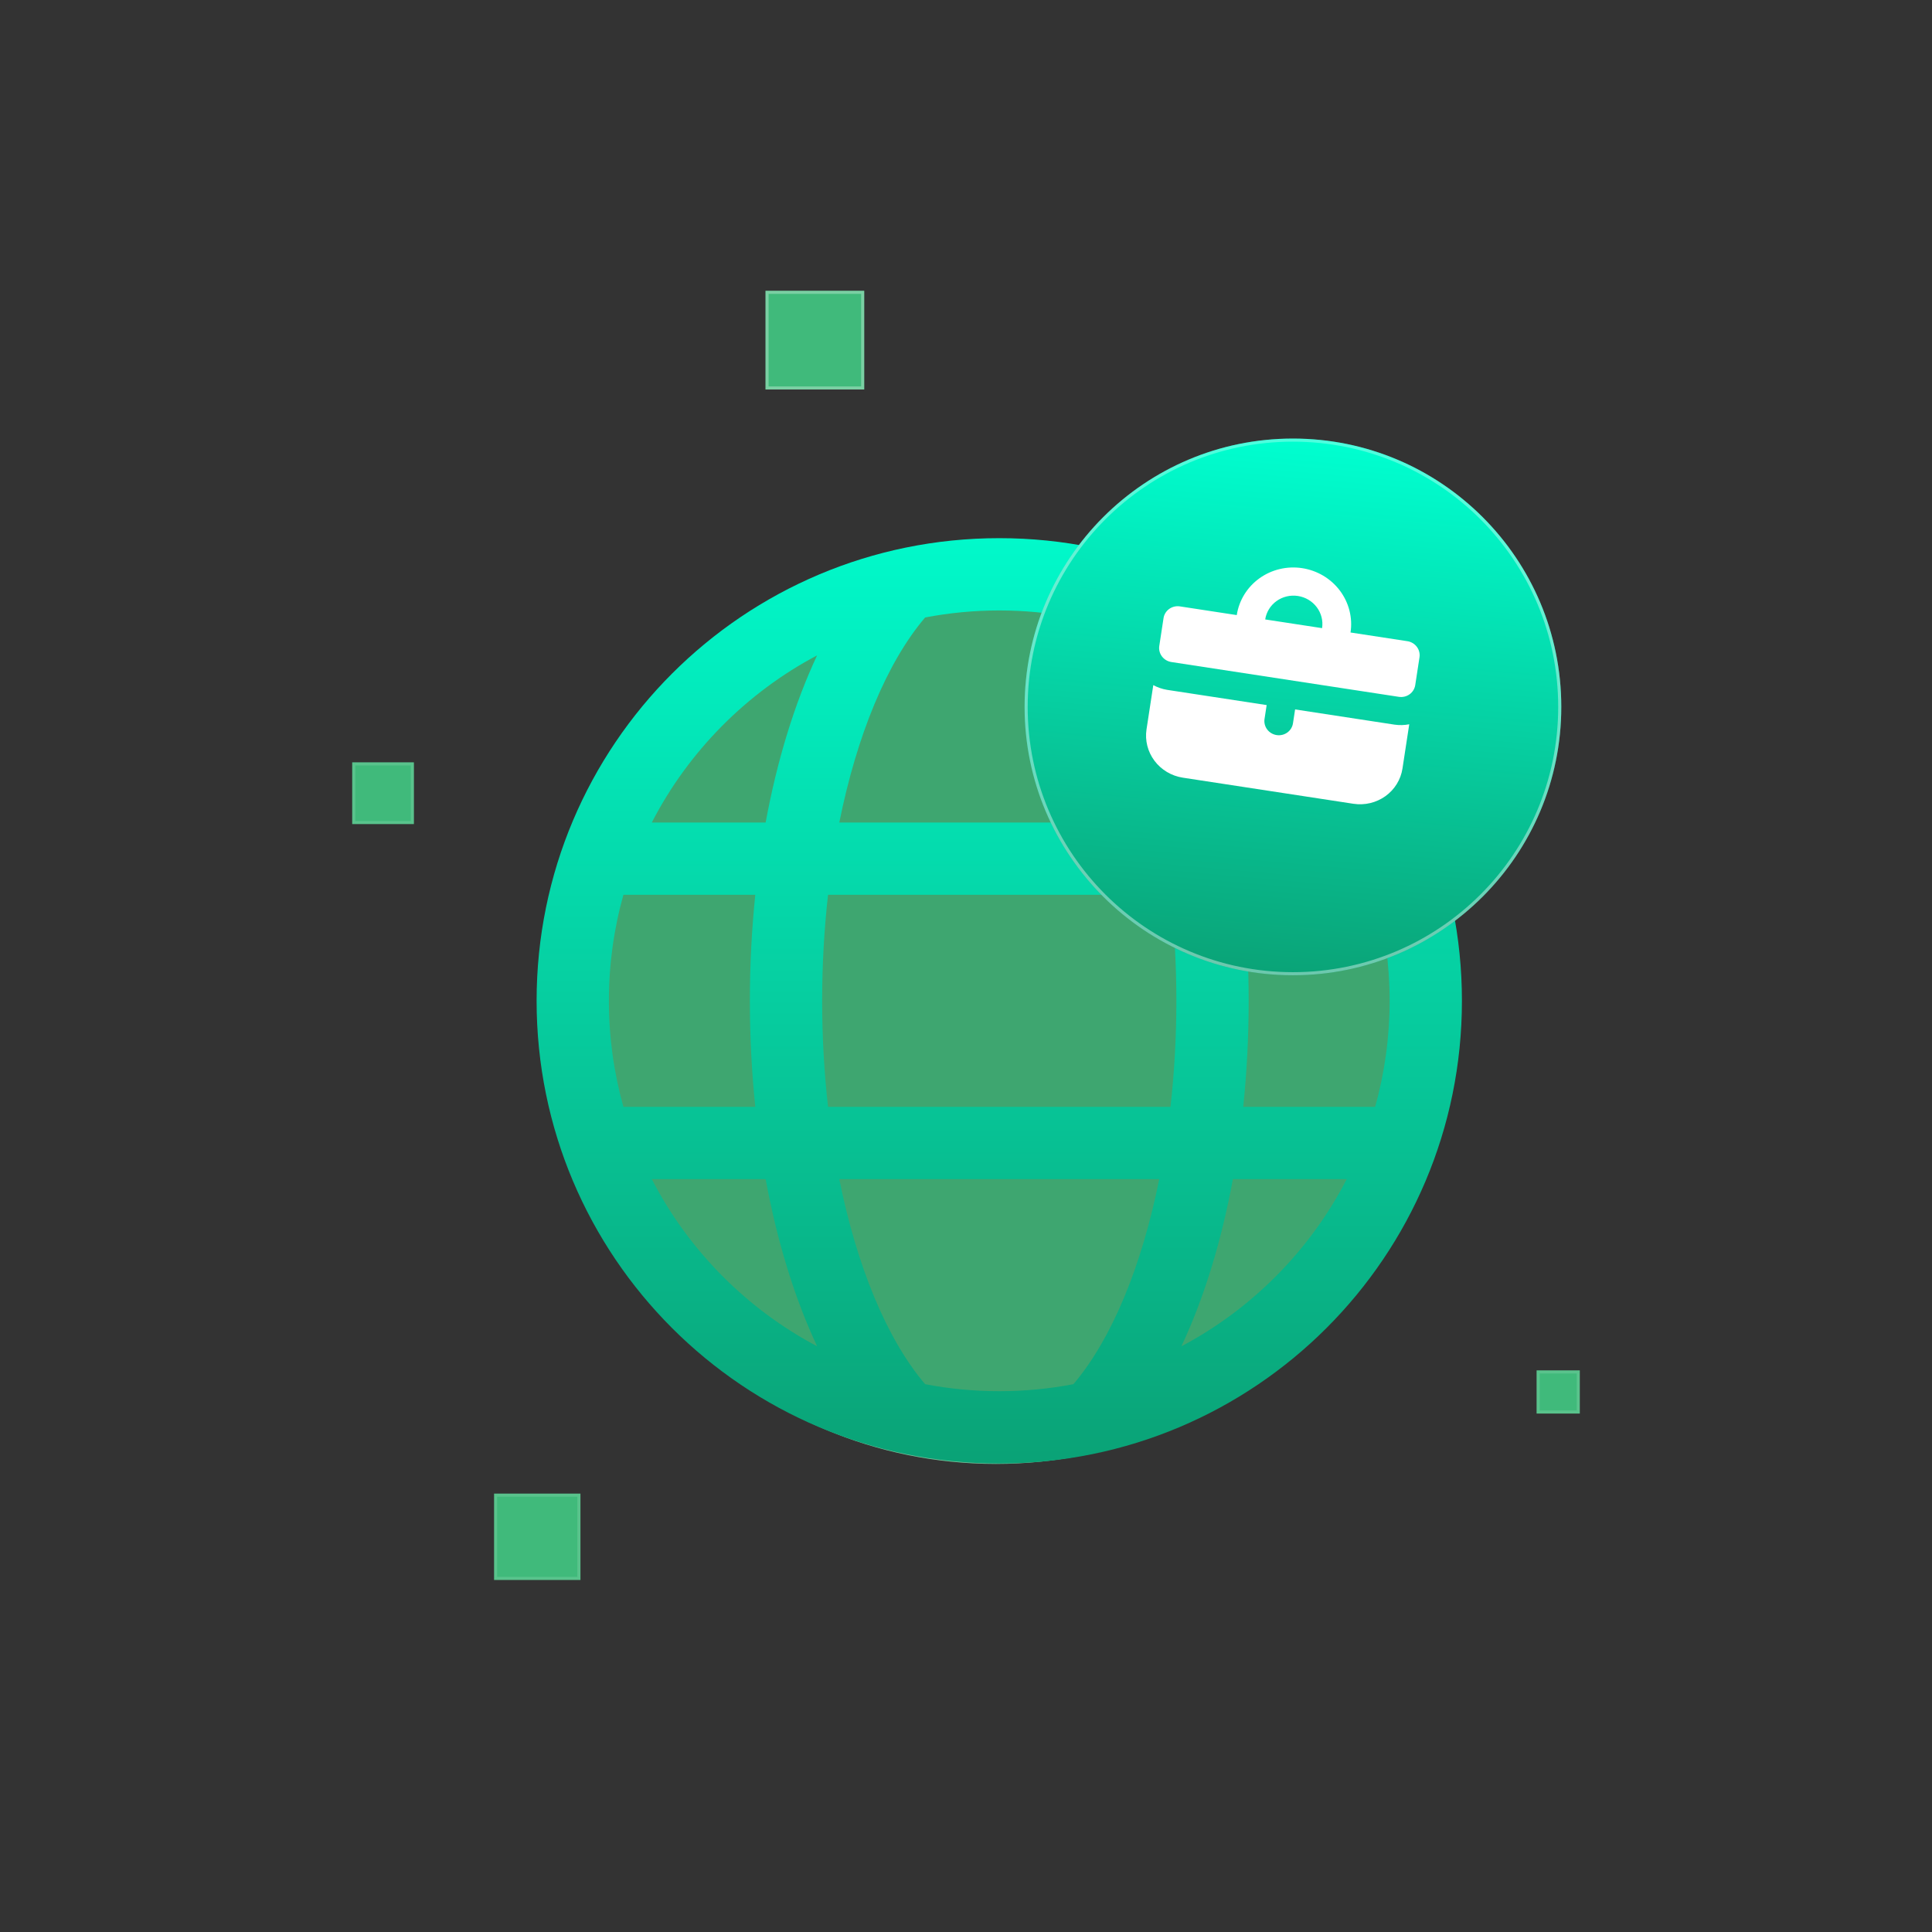 <svg xmlns="http://www.w3.org/2000/svg" xmlns:xlink="http://www.w3.org/1999/xlink" viewBox="0 0 500 500" width="500" height="500" preserveAspectRatio="xMidYMid meet" style="width: 100%; height: 100%; transform: translate3d(0px, 0px, 0px); content-visibility: visible;"><rect x="0" y="0" width="500" height="500" fill="#333333" stroke="none"/><defs><clipPath id="__lottie_element_31"><rect width="500" height="500" x="0" y="0"></rect></clipPath><linearGradient id="__lottie_element_35" spreadMethod="pad" gradientUnits="userSpaceOnUse" x1="47.114" y1="-148.463" x2="47.114" y2="-174.007"><stop offset="0%" stop-color="rgb(255,255,255)" stop-opacity="0.3"></stop><stop offset="50%" stop-color="rgb(255,255,255)" stop-opacity="0.215"></stop><stop offset="100%" stop-color="rgb(255,255,255)" stop-opacity="0.13"></stop></linearGradient><linearGradient id="__lottie_element_36" spreadMethod="pad" gradientUnits="userSpaceOnUse" x1="46.867" y1="66.904" x2="46.867" y2="50.939"><stop offset="0%" stop-color="rgb(255,255,255)" stop-opacity="0.3"></stop><stop offset="50%" stop-color="rgb(255,255,255)" stop-opacity="0.215"></stop><stop offset="100%" stop-color="rgb(255,255,255)" stop-opacity="0.13"></stop></linearGradient><linearGradient id="__lottie_element_37" spreadMethod="pad" gradientUnits="userSpaceOnUse" x1="46.738" y1="405.332" x2="46.738" y2="394.157"><stop offset="0%" stop-color="rgb(255,255,255)" stop-opacity="0.3"></stop><stop offset="50%" stop-color="rgb(255,255,255)" stop-opacity="0.215"></stop><stop offset="100%" stop-color="rgb(255,255,255)" stop-opacity="0.13"></stop></linearGradient><linearGradient id="__lottie_element_38" spreadMethod="pad" gradientUnits="userSpaceOnUse" x1="46.955" y1="465.06" x2="46.955" y2="442.709"><stop offset="0%" stop-color="rgb(255,255,255)" stop-opacity="0.3"></stop><stop offset="50%" stop-color="rgb(255,255,255)" stop-opacity="0.215"></stop><stop offset="100%" stop-color="rgb(255,255,255)" stop-opacity="0.13"></stop></linearGradient><linearGradient id="__lottie_element_45" spreadMethod="pad" gradientUnits="userSpaceOnUse" x1="47.387" y1="-34.052" x2="47.387" y2="-172.945"><stop offset="0%" stop-color="rgb(255,255,255)" stop-opacity="0.4"></stop><stop offset="50%" stop-color="rgb(255,255,255)" stop-opacity="0.205"></stop><stop offset="100%" stop-color="rgb(255,255,255)" stop-opacity="0.01"></stop></linearGradient><linearGradient id="__lottie_element_49" spreadMethod="pad" gradientUnits="userSpaceOnUse" x1="14.387" y1="-68.052" x2="1.387" y2="79.273"><stop offset="0%" stop-color="rgb(0,255,208)"></stop><stop offset="50%" stop-color="rgb(6,206,160)"></stop><stop offset="100%" stop-color="rgb(11,157,113)"></stop></linearGradient><linearGradient id="__lottie_element_53" spreadMethod="pad" gradientUnits="userSpaceOnUse" x1="-1.167" y1="-136.236" x2="-1.167" y2="134.392"><stop offset="0%" stop-color="rgb(0,255,208)"></stop><stop offset="50%" stop-color="rgb(6,206,160)"></stop><stop offset="100%" stop-color="rgb(11,157,113)"></stop></linearGradient><linearGradient id="__lottie_element_57" spreadMethod="pad" gradientUnits="userSpaceOnUse" x1="-2.605" y1="142.395" x2="4.395" y2="-126.305"><stop offset="0%" stop-color="rgb(255,255,255)" stop-opacity="0.3"></stop><stop offset="50%" stop-color="rgb(255,255,255)" stop-opacity="0.215"></stop><stop offset="100%" stop-color="rgb(255,255,255)" stop-opacity="0.13"></stop></linearGradient></defs><g clip-path="url(#__lottie_element_31)"><g transform="matrix(1,0,0,1,10.135,13.116)" opacity="1" style="display: block;"><g opacity="1" transform="matrix(1,0,0,1,247.605,252.395)"><path fill="rgb(71,244,154)" fill-opacity="0.6" d=" M0,-113.35 C62.601,-113.35 113.35,-62.601 113.35,0 C113.35,62.601 62.601,113.35 0,113.35 C-62.601,113.35 -113.35,62.601 -113.35,0 C-113.35,-62.601 -62.601,-113.35 0,-113.35z"></path></g><g opacity="1" transform="matrix(1,0,0,1,247.605,252.395)"><path stroke="url(#__lottie_element_57)" stroke-linecap="butt" stroke-linejoin="miter" fill-opacity="0" stroke-miterlimit="4" stroke-opacity="1" stroke-width="0.798" d=" M0,-112.951 C62.381,-112.951 112.951,-62.381 112.951,0 C112.951,62.381 62.381,112.951 0,112.951 C-62.381,112.951 -112.951,62.381 -112.951,0 C-112.951,-62.381 -62.381,-112.951 0,-112.951z"></path></g></g><g transform="matrix(1,0,0,1,258.609,259.012)" opacity="1" style="display: block;"><g opacity="1" transform="matrix(1,0,0,1,0,0)"><path fill="url(#__lottie_element_53)" fill-opacity="1" d=" M0,-119.736 C-66.174,-119.736 -119.736,-66.184 -119.736,0 C-119.736,66.174 -66.184,119.736 0,119.736 C66.174,119.736 119.736,66.184 119.736,0 C119.736,-66.175 66.184,-119.736 0,-119.736z M89.92,-46.148 C89.92,-46.148 60.46,-46.148 60.46,-46.148 C57.483,-62.302 52.957,-77.015 47.138,-89.407 C65.213,-79.849 80.376,-64.693 89.92,-46.148z M-19.187,-99.212 C-12.928,-100.409 -6.512,-101.027 0,-101.027 C6.512,-101.027 12.928,-100.409 19.186,-99.212 C29.129,-87.53 36.88,-68.617 41.4,-46.148 C41.4,-46.148 -41.399,-46.148 -41.399,-46.148 C-36.88,-68.617 -29.13,-87.53 -19.187,-99.212z M-101.027,0 C-101.027,-9.41 -99.745,-18.622 -97.272,-27.44 C-97.272,-27.44 -63.138,-27.44 -63.138,-27.44 C-64.063,-18.553 -64.545,-9.365 -64.545,0 C-64.545,9.365 -64.063,18.552 -63.138,27.44 C-63.138,27.44 -97.272,27.44 -97.272,27.44 C-99.745,18.621 -101.027,9.41 -101.027,0z M-89.92,46.148 C-89.92,46.148 -60.46,46.148 -60.46,46.148 C-57.483,62.303 -52.957,77.014 -47.138,89.406 C-65.213,79.848 -80.377,64.694 -89.92,46.148z M-60.46,-46.148 C-60.46,-46.148 -89.92,-46.148 -89.92,-46.148 C-80.376,-64.694 -65.212,-79.849 -47.138,-89.407 C-52.957,-77.015 -57.483,-62.302 -60.46,-46.148z M19.186,99.213 C12.928,100.409 6.512,101.027 0,101.027 C-6.512,101.027 -12.928,100.409 -19.187,99.213 C-29.13,87.53 -36.88,68.617 -41.399,46.148 C-41.399,46.148 41.4,46.148 41.4,46.148 C36.88,68.617 29.129,87.53 19.186,99.213z M44.31,27.44 C44.31,27.44 -44.311,27.44 -44.311,27.44 C-45.311,18.578 -45.836,9.371 -45.836,0 C-45.836,-9.371 -45.311,-18.579 -44.311,-27.44 C-44.311,-27.44 44.31,-27.44 44.31,-27.44 C45.309,-18.579 45.836,-9.371 45.836,0 C45.836,9.371 45.309,18.578 44.31,27.44z M47.138,89.406 C52.957,77.014 57.483,62.303 60.46,46.148 C60.46,46.148 89.92,46.148 89.92,46.148 C80.376,64.694 65.212,79.85 47.138,89.406z M63.137,27.44 C64.063,18.552 64.546,9.365 64.546,0 C64.546,-9.365 64.063,-18.553 63.137,-27.44 C63.137,-27.44 97.272,-27.44 97.272,-27.44 C99.747,-18.622 101.027,-9.41 101.027,0 C101.027,9.41 99.747,18.621 97.272,27.44 C97.272,27.44 63.137,27.44 63.137,27.44z"></path></g></g><g transform="matrix(1,0,0,1,334.613,182.948)" opacity="1" style="display: block;"><g opacity="1" transform="matrix(1,0,0,1,0,0)"><path fill="url(#__lottie_element_49)" fill-opacity="1" d=" M0,-69.447 C38.354,-69.447 69.447,-38.354 69.447,0 C69.447,38.354 38.354,69.447 0,69.447 C-38.354,69.447 -69.447,38.354 -69.447,0 C-69.447,-38.354 -38.354,-69.447 0,-69.447z"></path></g></g><g transform="matrix(1,0,0,1,334.613,182.948)" opacity="1" style="display: block;"><g opacity="1" transform="matrix(1,0,0,1,0,0)"><path stroke="url(#__lottie_element_45)" stroke-linecap="butt" stroke-linejoin="miter" fill-opacity="0" stroke-miterlimit="4" stroke-opacity="1" stroke-width="0.798" d=" M0,-69.048 C38.134,-69.048 69.048,-38.134 69.048,0 C69.048,38.134 38.134,69.048 0,69.048 C-38.134,69.048 -69.048,38.134 -69.048,0 C-69.048,-38.134 -38.134,-69.048 0,-69.048z"></path></g></g><g transform="matrix(0.902,0.138,-0.138,0.902,332.591,175.837)" opacity="1" style="display: block;"><g opacity="1" transform="matrix(1,0,0,1,0,0)"><path fill="rgb(255,255,255)" fill-opacity="1" d=" M4.081,7.982 C4.081,7.982 4.081,11.974 4.081,11.974 C4.081,13.032 3.65,14.047 2.885,14.796 C2.12,15.544 1.082,15.965 0,15.965 C-1.082,15.965 -2.12,15.544 -2.885,14.796 C-3.65,14.047 -4.081,13.032 -4.081,11.974 C-4.081,11.974 -4.081,7.982 -4.081,7.982 C-4.081,7.982 -32.638,7.982 -32.638,7.982 C-34.032,7.968 -35.413,7.72 -36.719,7.248 C-36.719,7.248 -36.719,19.956 -36.719,19.956 C-36.716,23.13 -35.424,26.174 -33.13,28.419 C-30.836,30.664 -27.725,31.926 -24.479,31.93 C-24.479,31.93 24.479,31.93 24.479,31.93 C27.725,31.926 30.836,30.664 33.13,28.419 C35.424,26.174 36.716,23.13 36.719,19.956 C36.719,19.956 36.719,7.248 36.719,7.248 C35.413,7.72 34.032,7.968 32.638,7.982 C32.638,7.982 4.081,7.982 4.081,7.982z M32.638,-15.965 C32.638,-15.965 16.319,-15.965 16.319,-15.965 C16.319,-20.199 14.599,-24.26 11.539,-27.254 C8.479,-30.248 4.328,-31.93 0,-31.93 C-4.328,-31.93 -8.479,-30.248 -11.539,-27.254 C-14.599,-24.26 -16.319,-20.199 -16.319,-15.965 C-16.319,-15.965 -32.638,-15.965 -32.638,-15.965 C-33.72,-15.965 -34.758,-15.544 -35.523,-14.796 C-36.289,-14.047 -36.719,-13.032 -36.719,-11.974 C-36.719,-11.974 -36.719,-3.991 -36.719,-3.991 C-36.719,-2.933 -36.289,-1.918 -35.523,-1.169 C-34.758,-0.421 -33.72,0 -32.638,0 C-32.638,0 32.638,0 32.638,0 C33.72,0 34.758,-0.421 35.523,-1.169 C36.289,-1.918 36.719,-2.933 36.719,-3.991 C36.719,-3.991 36.719,-11.974 36.719,-11.974 C36.719,-13.032 36.289,-14.047 35.523,-14.796 C34.758,-15.544 33.72,-15.965 32.638,-15.965z M-8.16,-15.965 C-8.16,-18.082 -7.301,-20.112 -5.77,-21.609 C-4.241,-23.106 -2.165,-23.947 0,-23.947 C2.165,-23.947 4.241,-23.106 5.77,-21.609 C7.301,-20.112 8.16,-18.082 8.16,-15.965 C8.16,-15.965 -8.16,-15.965 -8.16,-15.965z"></path></g></g><g transform="matrix(1,0,0,1,0,0)" opacity="1" style="display: block;"><g opacity="1" transform="matrix(1,0,0,1,0,-9.509)"><g opacity="1" transform="matrix(1,0,0,1,210.886,97.537)"><path fill="rgb(71,244,154)" fill-opacity="0.7" d=" M-12.772,-12.772 C-12.772,-12.772 12.772,-12.772 12.772,-12.772 C12.772,-12.772 12.772,12.772 12.772,12.772 C12.772,12.772 -12.772,12.772 -12.772,12.772 C-12.772,12.772 -12.772,-12.772 -12.772,-12.772z"></path></g><g opacity="1" transform="matrix(1,0,0,1,210.886,97.537)"><path stroke="url(#__lottie_element_35)" stroke-linecap="butt" stroke-linejoin="miter" fill-opacity="0" stroke-miterlimit="4" stroke-opacity="1" stroke-width="0.798" d=" M-12.373,-12.373 C-12.373,-12.373 12.373,-12.373 12.373,-12.373 C12.373,-12.373 12.373,12.373 12.373,12.373 C12.373,12.373 -12.373,12.373 -12.373,12.373 C-12.373,12.373 -12.373,-12.373 -12.373,-12.373z"></path></g></g><g opacity="1" transform="matrix(1,0,0,1,0,2.377)"><g opacity="1" transform="matrix(1,0,0,1,99.133,202.904)"><path fill="rgb(71,244,154)" fill-opacity="0.7" d=" M-7.982,-7.982 C-7.982,-7.982 7.982,-7.982 7.982,-7.982 C7.982,-7.982 7.982,7.982 7.982,7.982 C7.982,7.982 -7.982,7.982 -7.982,7.982 C-7.982,7.982 -7.982,-7.982 -7.982,-7.982z"></path></g><g opacity="1" transform="matrix(1,0,0,1,99.133,202.904)"><path stroke="url(#__lottie_element_36)" stroke-linecap="butt" stroke-linejoin="miter" fill-opacity="0" stroke-miterlimit="4" stroke-opacity="1" stroke-width="0.798" d=" M-7.583,-7.583 C-7.583,-7.583 7.583,-7.583 7.583,-7.583 C7.583,-7.583 7.583,7.583 7.583,7.583 C7.583,7.583 -7.583,7.583 -7.583,7.583 C-7.583,7.583 -7.583,-7.583 -7.583,-7.583z"></path></g></g><g opacity="1" transform="matrix(1,0,0,1,0,-11.094)"><g opacity="1" transform="matrix(1,0,0,1,403.262,371.332)"><path fill="rgb(71,244,154)" fill-opacity="0.7" d=" M-5.588,-5.588 C-5.588,-5.588 5.588,-5.588 5.588,-5.588 C5.588,-5.588 5.588,5.588 5.588,5.588 C5.588,5.588 -5.588,5.588 -5.588,5.588 C-5.588,5.588 -5.588,-5.588 -5.588,-5.588z"></path></g><g opacity="1" transform="matrix(1,0,0,1,403.262,371.332)"><path stroke="url(#__lottie_element_37)" stroke-linecap="butt" stroke-linejoin="miter" fill-opacity="0" stroke-miterlimit="4" stroke-opacity="1" stroke-width="0.798" d=" M-5.189,-5.189 C-5.189,-5.189 5.189,-5.189 5.189,-5.189 C5.189,-5.189 5.189,5.189 5.189,5.189 C5.189,5.189 -5.189,5.189 -5.189,5.189 C-5.189,5.189 -5.189,-5.189 -5.189,-5.189z"></path></g></g><g opacity="1" transform="matrix(1,0,0,1,0,-6.34)"><g opacity="1" transform="matrix(1,0,0,1,139.045,404.06)"><path fill="rgb(71,244,154)" fill-opacity="0.7" d=" M-11.175,-11.175 C-11.175,-11.175 11.175,-11.175 11.175,-11.175 C11.175,-11.175 11.175,11.175 11.175,11.175 C11.175,11.175 -11.175,11.175 -11.175,11.175 C-11.175,11.175 -11.175,-11.175 -11.175,-11.175z"></path></g><g opacity="1" transform="matrix(1,0,0,1,139.045,404.06)"><path stroke="url(#__lottie_element_38)" stroke-linecap="butt" stroke-linejoin="miter" fill-opacity="0" stroke-miterlimit="4" stroke-opacity="1" stroke-width="0.798" d=" M-10.776,-10.776 C-10.776,-10.776 10.776,-10.776 10.776,-10.776 C10.776,-10.776 10.776,10.776 10.776,10.776 C10.776,10.776 -10.776,10.776 -10.776,10.776 C-10.776,10.776 -10.776,-10.776 -10.776,-10.776z"></path></g></g></g></g></svg>